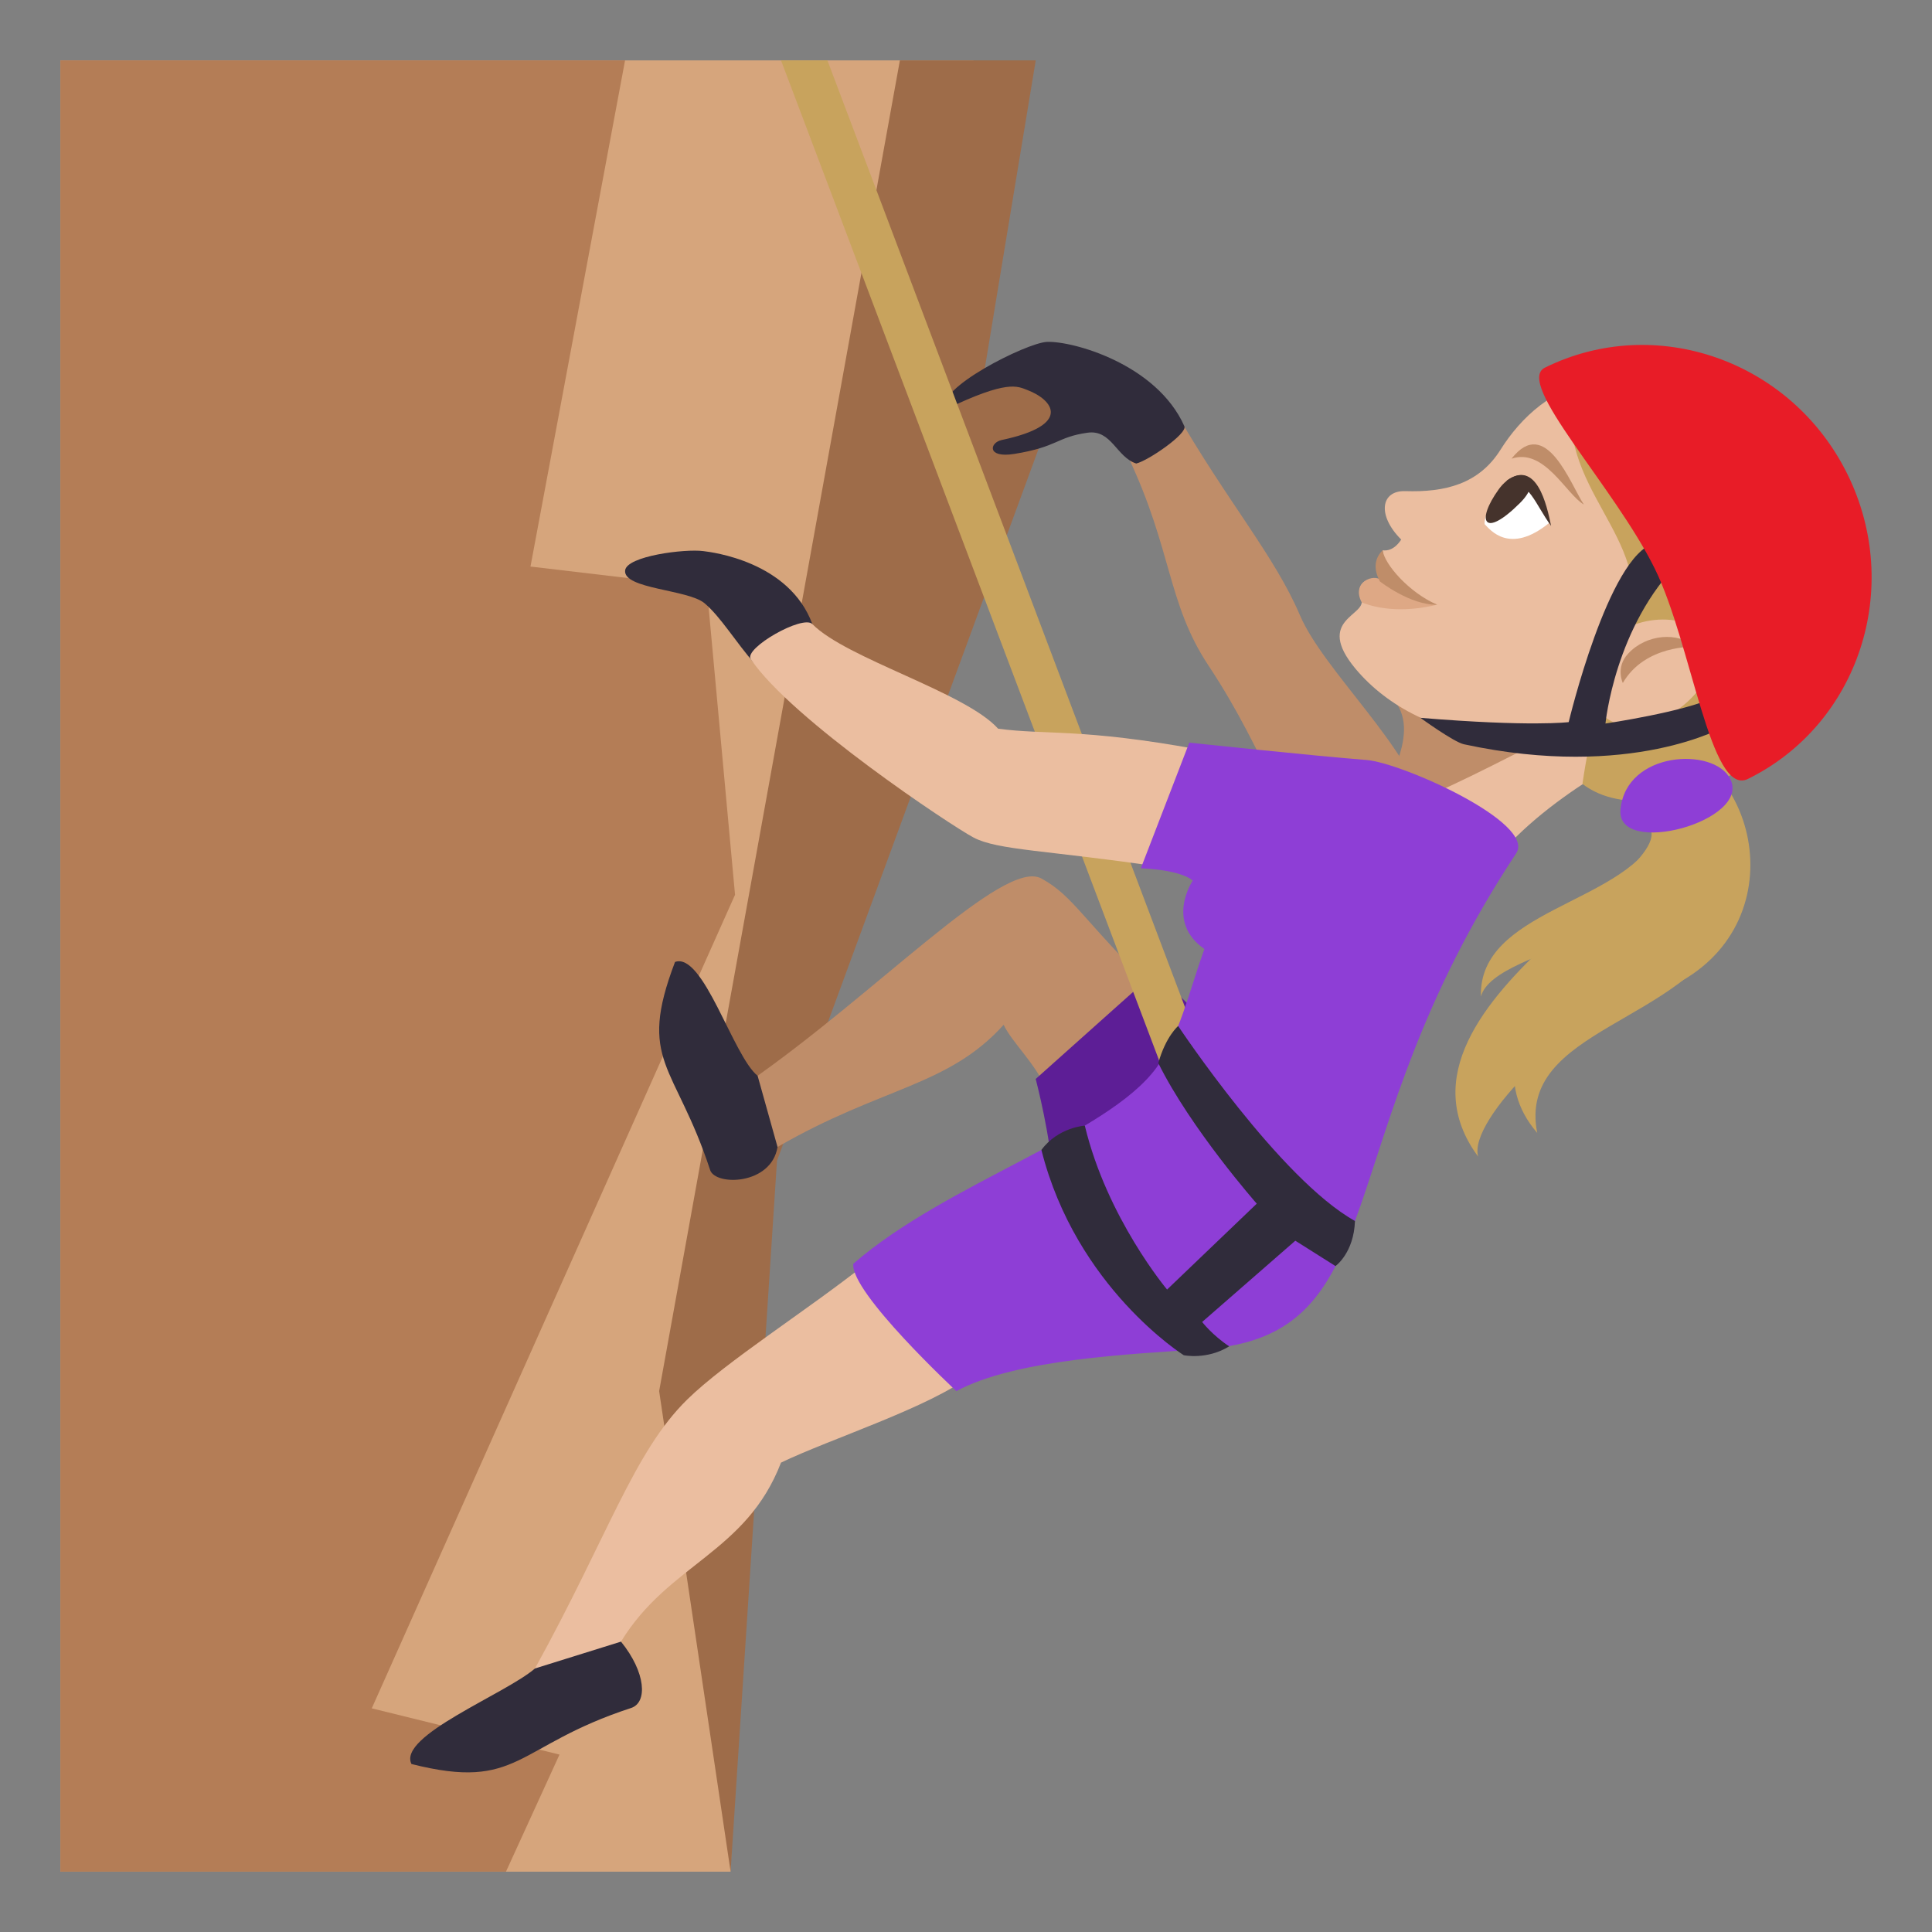 <?xml version="1.0" encoding="utf-8"?>
<!-- Generator: Adobe Illustrator 15.0.0, SVG Export Plug-In . SVG Version: 6.00 Build 0)  -->
<!DOCTYPE svg PUBLIC "-//W3C//DTD SVG 1.1//EN" "http://www.w3.org/Graphics/SVG/1.1/DTD/svg11.dtd">
<svg version="1.1" id="Layer_1" xmlns="http://www.w3.org/2000/svg" xmlns:xlink="http://www.w3.org/1999/xlink" x="0px" y="0px"
	 width="64px" height="64px" viewBox="0 0 64 64" enable-background="new 0 0 64 64" xml:space="preserve">
<rect x="0" y="0" width="64" height="64" fill="#808080" stroke="none"/>
<path fill="#EBBEA0" d="M54.732,24.658c0,0-3.728,1.747-5.405,4.105C42.077,26.124,51.548,20.275,54.732,24.658z"/>
<path fill="#BF8D69" d="M45.363,22.597c4.087,1.84-5.022,7.549,6.919,1.298L45.363,22.597z"/>
<path fill="#EBBEA0" d="M58.4,15.207c-4.353-4.353-7.34-2.461-8.692-0.312c-0.717,1.142-1.838,1.416-3.155,1.374
	c-0.812-0.025-0.944,0.798-0.136,1.605c-0.291,0.446-0.615,0.352-0.615,0.352s0.18,1.019-0.091,1.033
	c-0.187-0.186-0.874-0.052-0.62,0.584c0.223,0.551-1.564,0.657-0.189,2.309c1.047,1.256,2.776,2.165,4.867,2.288
	c1.267,0.075,2.934-0.719,2.934-0.719C55.382,25.636,61.517,25.205,58.4,15.207z"/>
<path fill="#BF8D69" d="M53.931,21.656c0.605-0.659,1.67-0.73,2.211-0.231c0,0-1.646-0.077-2.384,1.2
	C53.758,22.625,53.508,22.113,53.931,21.656z"/>
<path fill="#C8A35D" d="M52.122,12.805c-0.686,3.397,2.688,4.95,1.853,7.956c1.432-0.644,3.251,0.08,2.679,1.437
	c-0.677,1.604-2.85,2.444-3.689,1.348c-0.267,0.481-0.545,2.422-0.545,2.422c2.58,1.985,9.168-1.489,8.693-6.648
	C60.612,13.887,52.611,10.364,52.122,12.805z"/>
<path fill-rule="evenodd" clip-rule="evenodd" fill="#BF8D69" d="M50.071,15.195c1.139-1.457,1.951,0.849,2.396,1.519
	C51.872,16.362,51.157,14.828,50.071,15.195z"/>
<path fill="#DEA885" d="M47.609,20.032c-1.202,0.287-2.041,0.107-2.5-0.076c-0.36-0.678,0.413-0.969,0.653-0.729
	C45.948,19.413,46.479,19.563,47.609,20.032z"/>
<path fill="#BF8D69" d="M47.609,20.032c-0.892,0.02-1.898-0.772-1.898-0.772c-0.091-0.174-0.31-0.635,0.091-1.033
	C45.856,18.687,46.683,19.637,47.609,20.032z"/>
<path fill="#FFFFFF" d="M51.314,17.327c-1.312,1.062-1.954,0.217-2.132,0.039C49.097,17.005,50.37,14.35,51.314,17.327z"/>
<path fill="#45332C" d="M49.651,16.204c-0.768,1.063-0.504,1.66,0.701,0.458C51.237,15.78,50.269,15.349,49.651,16.204z"/>
<path fill-rule="evenodd" clip-rule="evenodd" fill="#45332C" d="M49.895,15.934c1.007-0.748,1.347,0.8,1.487,1.488
	C50.841,16.682,50.682,15.957,49.895,15.934z"/>
<polygon fill="#D6A57C" points="32.248,2 25.169,37.274 24.202,62.001 2,62.001 2,2 "/>
<polygon fill="#9E6C49" points="34.31,2 32.572,12.509 35.271,12.509 25.739,38.451 24.202,62.001 21.835,46.082 29.81,2 "/>
<polygon fill="#B47D56" points="20.706,2 17.573,18.768 23.413,19.457 24.349,29.64 12.315,56.591 18.534,58.123 16.761,62.001 
	2,62.001 2,2 "/>
<path fill="#BF8D69" d="M34.499,29.102c-1.252-0.689-5.465,3.813-9.74,6.771c-0.26,0.179,0.729,2.279,0.998,2.122
	C29.202,36,31.394,36,33.247,33.948c0.283,0.593,1.037,1.259,1.416,2.132c0.262,0.603,4.4-2.468,3.887-2.967
	C35.819,30.455,35.599,29.707,34.499,29.102z"/>
<path fill="#BF8D69" d="M44.382,28.228c-2.273-1.34-2.237-2.993-4.354-6.188c-1.359-2.05-1.197-3.815-2.651-6.896
	c-0.106-0.225,1.423-1.754,1.548-1.537c1.742,3.028,3.295,4.799,4.135,6.769c0.783,1.835,3.643,4.37,4.18,6.52
	C47.362,27.381,44.862,28.51,44.382,28.228z"/>
<path fill="#302C3B" d="M31.341,13.554c-0.426-0.645,2.658-2.196,3.336-2.228c0.844-0.038,3.637,0.727,4.557,2.793
	c0.109,0.244-1.192,1.138-1.594,1.236c-0.658-0.21-0.816-1.133-1.613-1.021c-1.035,0.146-0.971,0.468-2.43,0.703
	c-0.914,0.146-0.819-0.374-0.414-0.461c2.342-0.497,1.707-1.328,0.852-1.655C33.7,12.794,33.378,12.573,31.341,13.554z"/>
<path fill="#302C3B" d="M25.097,35.637c-0.816-0.656-1.797-4.108-2.736-3.771c-1.262,3.311,0,3.351,1.164,6.895
	c0.172,0.525,2.021,0.505,2.232-0.765L25.097,35.637z"/>
<path fill="#5D1E96" d="M39.972,34.157c-0.227-0.771-1.77-1.892-1.77-1.892s-2.236,1.993-3.893,3.477c0,0,0.539,2.058,0.557,3.337
	C34.894,41.259,40.603,36.294,39.972,34.157z"/>
<path fill="#C8A35D" d="M48.967,38.316c-0.359-1.229,3.207-4.69,5.295-5.241c5.037-1.332,4.543-7.177,1.008-8.563l-1.195,2.56
	C57.611,28.089,45.09,33.082,48.967,38.316z"/>
<path fill="#C8A35D" d="M50.922,37.529c-0.686-3.477,4.932-3.6,6.471-7.022C53.639,30.065,48.113,34.264,50.922,37.529z"/>
<path fill="#C8A35D" d="M49.057,33.011c0.469-1.73,7.24-1.97,5.805-5.286C53.672,29.956,48.975,30.162,49.057,33.011z"/>
<path fill="#8E3ED6" d="M57.314,25.798c-0.54-1.061-3.457-0.922-3.633,1.021C53.533,28.416,58.035,27.206,57.314,25.798z"/>
<path fill="#C8A35D" d="M39.212,37.283L25.872,2h1.537L40.83,37.535C40.787,37.66,38.596,39.202,39.212,37.283z"/>
<path fill="#302C3B" d="M20.708,18.896c0.053-0.477,1.979-0.721,2.592-0.64c0.273,0.035,2.842,0.335,3.611,2.419
	c0.139,0.378-1.598,1.667-1.893,1.333c-0.656-0.747-1.145-1.579-1.682-2.027C22.792,19.525,20.638,19.513,20.708,18.896z"/>
<path fill="#EBBEA0" d="M24.87,21.834c1.35,2.006,6.655,5.527,7.378,5.909c0.8,0.424,2.436,0.421,6.105,0.961
	c0.711,0.105,2.044-3.75,1.339-3.879c-3.873-0.707-5.036-0.473-6.628-0.686c-1.088-1.212-5.028-2.321-6.153-3.465
	C26.595,20.353,24.63,21.478,24.87,21.834z"/>
<path fill="#EBBEA0" d="M17.722,55.27c2.432-4.409,3.27-7.169,5.043-8.909c1.271-1.248,4.025-2.993,5.857-4.449
	c0.596-0.475,4.164,3.173,3.557,3.64c-1.381,1.069-4.672,2.111-6.307,2.899c-1.156,2.999-3.715,3.337-5.301,5.93
	C20.396,54.666,17.552,55.579,17.722,55.27z"/>
<path fill="#302C3B" d="M17.722,55.27c-0.982,0.849-4.555,2.23-4.092,3.165c3.588,0.907,3.42-0.597,7.277-1.856
	c0.549-0.18,0.492-1.177-0.336-2.198L17.722,55.27z"/>
<path fill="#8E3ED6" d="M39.397,24.601l-1.605,4.162c1.421,0.066,1.718,0.41,1.718,0.41s-0.915,1.356,0.386,2.263
	c-0.508,1.42-0.844,2.918-1.592,3.939c-1.627,2.22-6.943,3.8-10.037,6.488c-0.109,0.944,3.414,4.219,3.414,4.219
	c1.963-1.06,5.754-1.225,8.213-1.393c6.383-0.437,3.996-6.83,10.332-16.423c0.666-1.007-3.794-3-4.957-3.09
	C43.59,25.047,39.397,24.601,39.397,24.601z"/>
<path fill="#302C3B" d="M39.028,33.988c0,0,3.369,5.072,5.857,6.458c-0.037,1.063-0.645,1.494-0.645,1.494L42.909,41.1l-3.086,2.692
	c0,0,0.328,0.43,0.896,0.808c-0.744,0.456-1.506,0.293-1.506,0.293s-3.568-2.239-4.715-6.8c0.551-0.751,1.438-0.805,1.438-0.805
	c0.732,3.058,2.725,5.43,2.725,5.43l2.971-2.845c0,0-2.189-2.487-3.262-4.657C38.62,34.327,39.028,33.988,39.028,33.988z"/>
<path fill="#302C3B" d="M57.146,24.058c0,0-0.136-1.074-0.365-0.959c-0.957,0.479-3.598,0.869-3.598,0.869s0.313-3.242,2.478-5.383
	c0.185-0.183-0.605-0.651-0.856-0.587c-1.52,0.39-2.84,5.923-2.84,5.923s-1.249,0.161-4.912-0.142c0,0,1.104,0.803,1.442,0.876
	C54.055,25.855,57.146,24.058,57.146,24.058z"/>
<path fill="#E81C27" d="M61.198,15.706c-1.858-3.763-6.345-5.342-10.021-3.527c-1.013,0.5,2.292,3.929,3.639,6.656
	c1.227,2.486,1.839,7.585,3.086,6.968C61.578,23.991,63.054,19.47,61.198,15.706z"/>
</svg>
